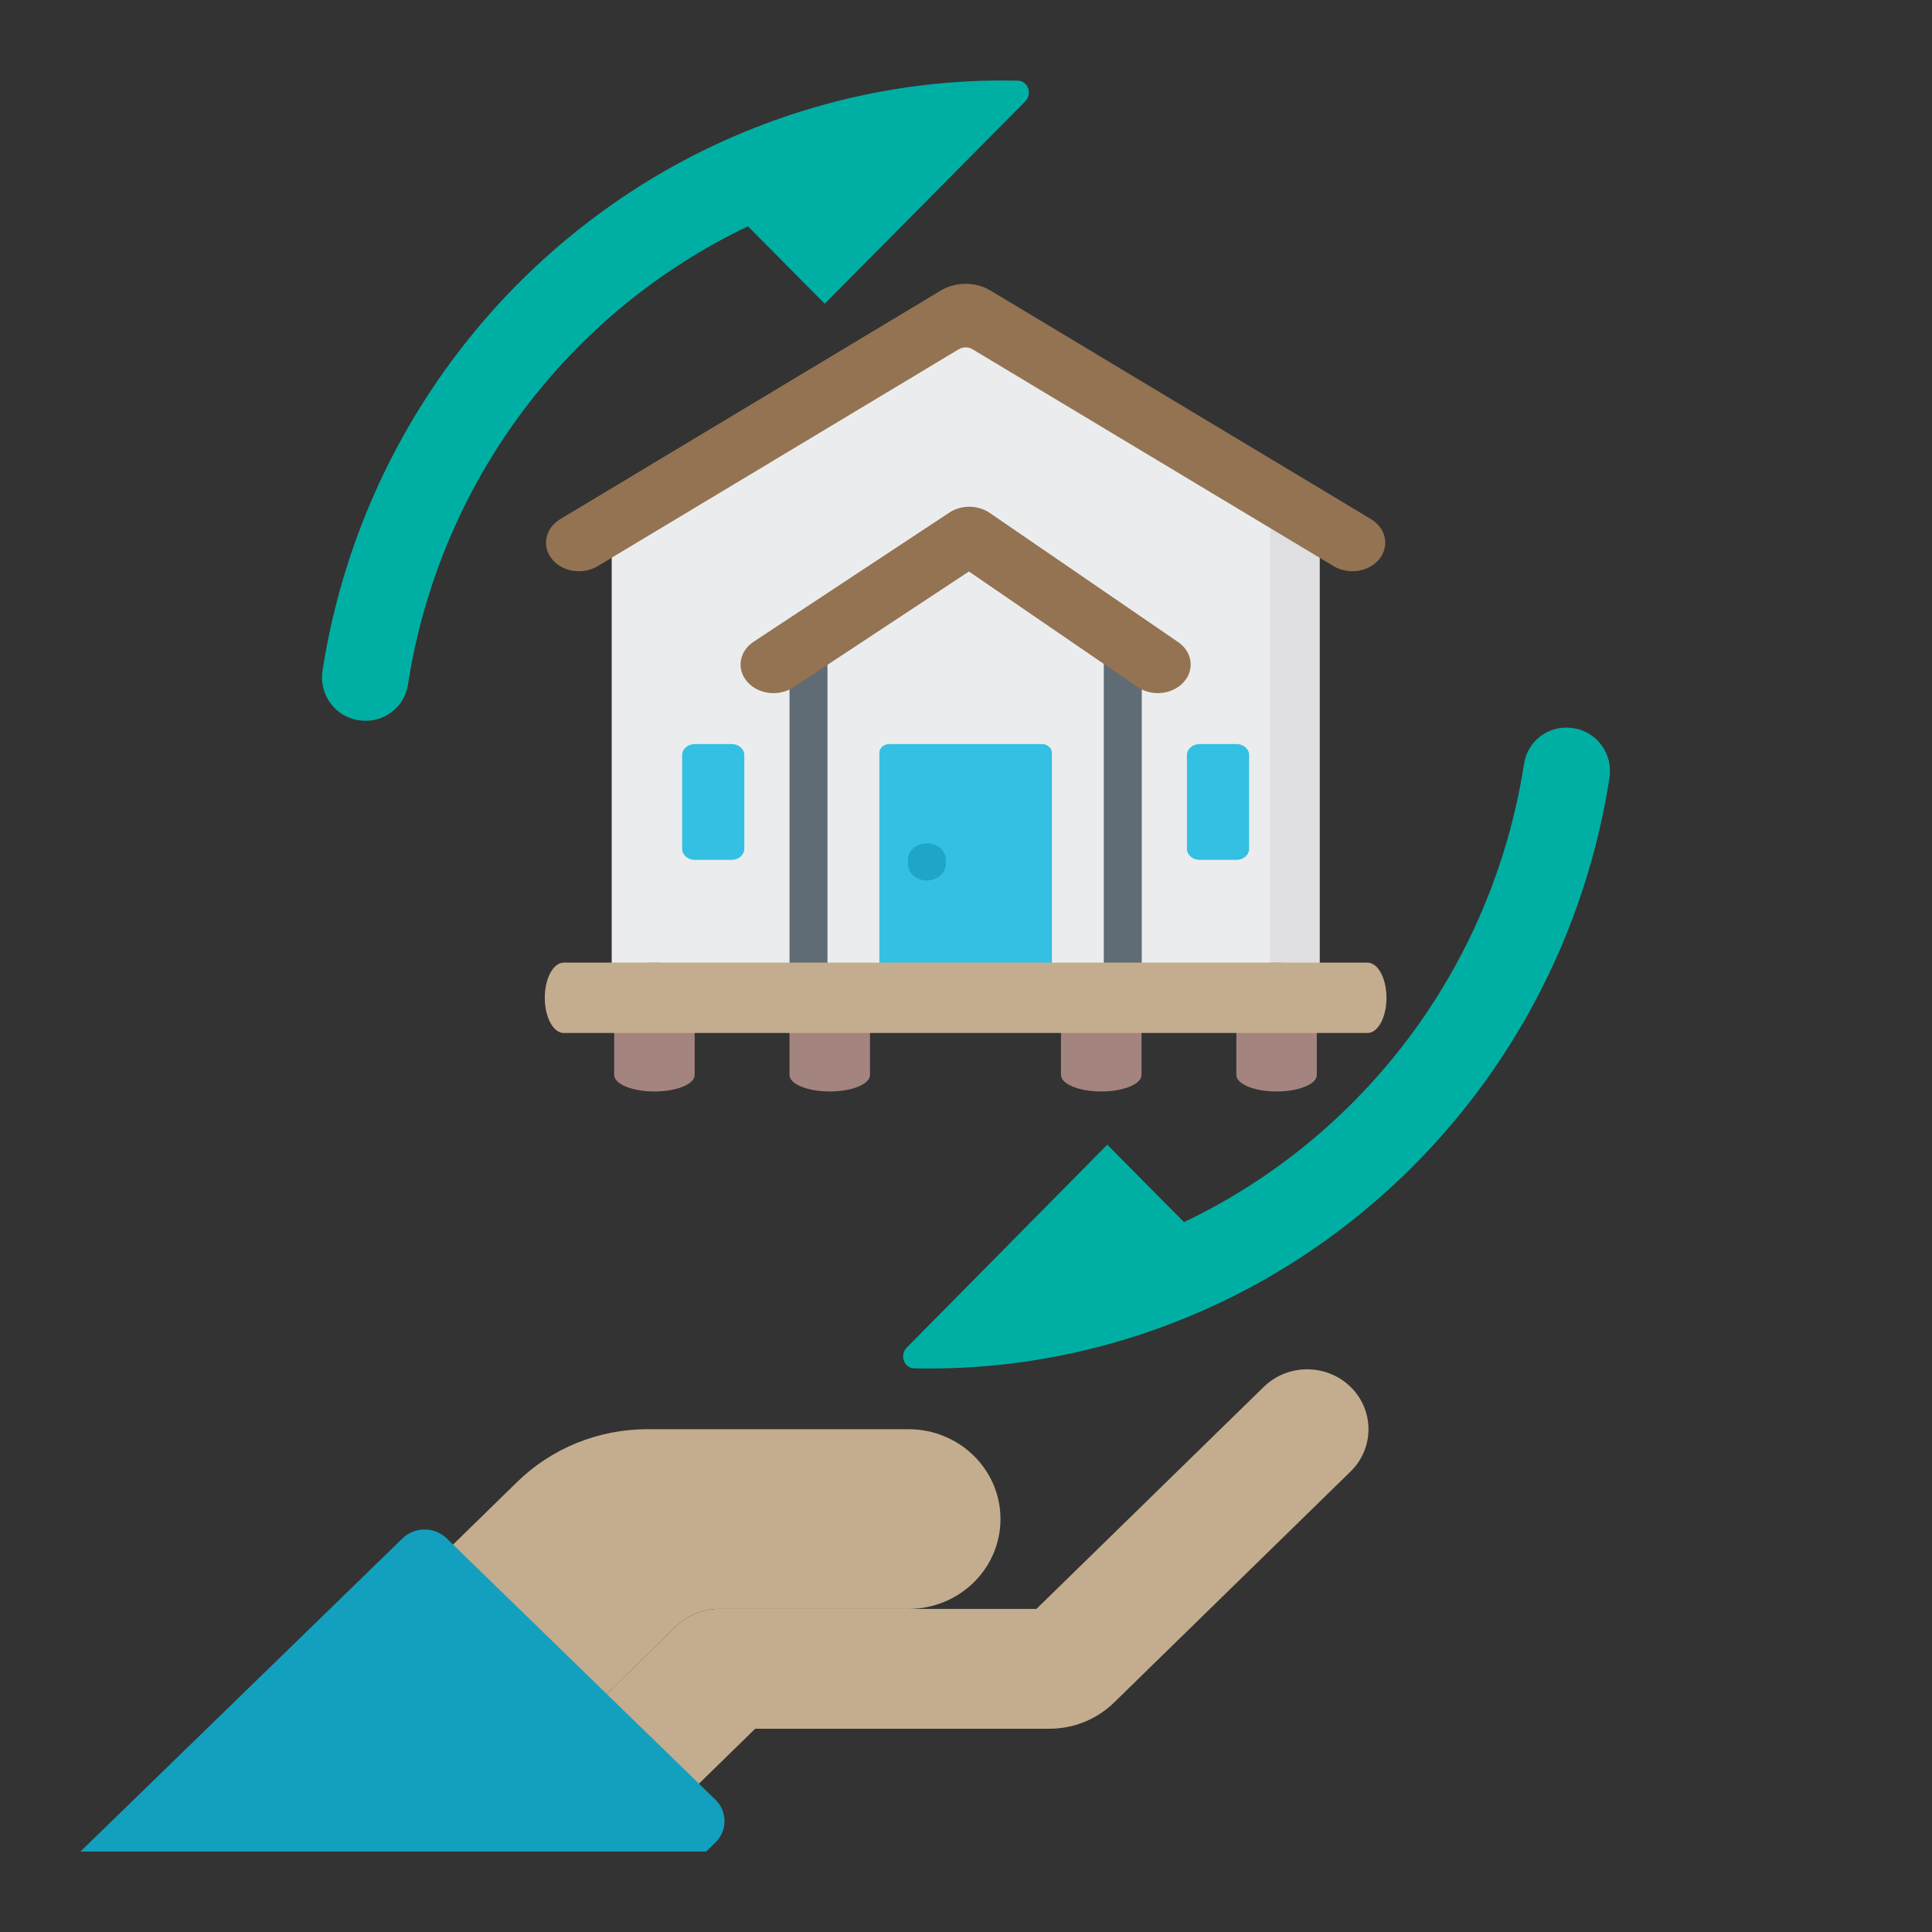 <?xml version="1.0" encoding="UTF-8"?>
<svg width="80px" height="80px" viewBox="0 0 80 80" version="1.1" xmlns="http://www.w3.org/2000/svg" xmlns:xlink="http://www.w3.org/1999/xlink">
    <rect x="0" y="0" width="80" height="80" fill="#333333" stroke="none"/>
    <title>contents/product/vacation/Exchange-vacation</title>
    <g id="contents/product/vacation/Exchange-vacation" stroke="none" stroke-width="1" fill="none" fill-rule="evenodd">
        <g id="hand" transform="translate(3.333, 56.667)" fill-rule="nonzero">
            <path d="M34.286,2.513 L23.473,2.513 C21.453,2.513 19.515,3.298 18.086,4.693 L15.238,7.475 L21.587,13.676 L24.653,10.682 C25.129,10.217 25.775,9.955 26.449,9.955 L34.286,9.955 C36.39,9.955 38.095,8.289 38.095,6.234 C38.095,4.179 36.39,2.513 34.286,2.513 Z" id="Path" fill="#C4AC8E"></path>
            <path d="M52.589,0.759 C51.598,-0.209 49.99,-0.209 48.998,0.759 L39.583,9.955 L26.449,9.955 C25.775,9.955 25.129,10.217 24.653,10.682 L21.587,13.676 L25.397,17.397 L27.937,14.917 L40.109,14.917 C41.127,14.917 42.083,14.529 42.803,13.827 L52.59,4.267 C53.581,3.299 53.581,1.728 52.589,0.759 L52.589,0.759 Z" id="Path" fill="#C4AC8E"></path>
            <path d="M34.286,8.302 L33.439,8.302 C32.738,8.302 32.169,7.746 32.169,7.061 L32.169,5.407 C32.169,4.722 32.738,4.167 33.439,4.167 L34.286,4.167 C35.455,4.167 36.402,5.093 36.402,6.234 C36.402,7.376 35.455,8.302 34.286,8.302 L34.286,8.302 Z" id="Path" fill="#C4AC8E"></path>
            <path d="M8.8817842e-15,20 L13.333,7.036 C13.839,6.544 14.659,6.544 15.165,7.036 L26.287,17.85 C26.793,18.342 26.793,19.139 26.287,19.631 L25.908,20 L8.8817842e-15,20 Z" id="Path" fill="#13A0BF"></path>
        </g>
        <g id="architecture-and-city" transform="translate(22.5, 11.667)" fill-rule="nonzero">
            <polygon id="Path" fill="#EBECEE" points="17.485 1.185 2.829 10.097 2.829 28.876 32.14 28.876 32.14 10.097"></polygon>
            <polygon id="Path" fill="#E0DFE2" points="17.485 1.185 16.463 1.806 30.097 10.097 30.097 28.876 32.14 28.876 32.14 10.097"></polygon>
            <path d="M13.913,19.506 L13.913,28.876 L21.057,28.876 L21.057,19.506 C21.057,19.305 20.869,19.142 20.638,19.142 L14.332,19.142 C14.1,19.142 13.913,19.305 13.913,19.506 Z" id="Path" fill="#33C0E3"></path>
            <path d="M15.879,24.792 C15.445,24.792 15.093,24.486 15.093,24.109 L15.093,23.938 C15.093,23.56 15.445,23.255 15.879,23.255 C16.313,23.255 16.665,23.56 16.665,23.938 L16.665,24.109 C16.665,24.486 16.313,24.792 15.879,24.792 Z" id="Path" fill="#1FA5C7"></path>
            <path d="M1.473,11.987 C1.04,11.987 0.615,11.809 0.351,11.477 C-0.077,10.939 0.078,10.201 0.697,9.83 L16.459,0.362 C17.073,-0.006 17.897,-0.006 18.51,0.362 L34.273,9.83 C34.891,10.201 35.046,10.939 34.619,11.477 C34.191,12.014 33.342,12.149 32.723,11.777 L17.766,2.793 C17.597,2.692 17.373,2.692 17.203,2.793 L2.246,11.777 C2.01,11.919 1.74,11.987 1.473,11.987 Z" id="Path" fill="#937352"></path>
            <path d="M27.173,23.938 L28.699,23.938 C28.988,23.938 29.223,23.734 29.223,23.482 L29.223,19.597 C29.223,19.346 28.988,19.142 28.699,19.142 L27.173,19.142 C26.884,19.142 26.649,19.346 26.649,19.597 L26.649,23.482 C26.649,23.734 26.884,23.938 27.173,23.938 Z" id="Path" fill="#33C0E3"></path>
            <path d="M6.271,23.938 L7.797,23.938 C8.086,23.938 8.32,23.734 8.32,23.482 L8.32,19.597 C8.32,19.346 8.086,19.142 7.797,19.142 L6.271,19.142 C5.982,19.142 5.747,19.346 5.747,19.597 L5.747,23.482 C5.747,23.734 5.982,23.938 6.271,23.938 Z" id="Path" fill="#33C0E3"></path>
            <path d="M30.361,33.529 C29.44,33.529 28.694,33.223 28.694,32.846 L28.694,28.876 C28.694,28.499 29.44,28.193 30.361,28.193 C31.281,28.193 32.027,28.499 32.027,28.876 L32.027,32.846 C32.027,33.223 31.281,33.529 30.361,33.529 Z" id="Path" fill="#A3847E"></path>
            <path d="M4.599,33.529 C3.678,33.529 2.932,33.223 2.932,32.846 L2.932,28.876 C2.932,28.499 3.678,28.193 4.599,28.193 C5.519,28.193 6.265,28.499 6.265,28.876 L6.265,32.846 C6.265,33.223 5.519,33.529 4.599,33.529 Z" id="Path" fill="#A3847E"></path>
            <path d="M10.978,14.222 C10.544,14.222 10.192,14.527 10.192,14.905 L10.192,28.876 L11.764,28.876 L11.764,14.905 C11.764,14.527 11.413,14.222 10.978,14.222 Z M23.992,14.222 C23.557,14.222 23.206,14.527 23.206,14.905 L23.206,28.876 L24.778,28.876 L24.778,14.905 C24.778,14.527 24.426,14.222 23.992,14.222 Z" id="Shape" fill="#5F6C75"></path>
            <path d="M24.768,28.876 L24.768,32.846 C24.768,33.223 24.021,33.529 23.101,33.529 C22.179,33.529 21.434,33.223 21.434,32.846 L21.434,28.876 L24.768,28.876 Z" id="Path" fill="#A3847E"></path>
            <path d="M13.525,28.876 L13.525,32.846 C13.525,33.223 12.781,33.529 11.859,33.529 C10.939,33.529 10.192,33.223 10.192,32.846 L10.192,28.876 L13.525,28.876 Z" id="Path" fill="#A3847E"></path>
            <path d="M9.529,17.034 C9.118,17.034 8.711,16.873 8.443,16.566 C7.988,16.045 8.105,15.303 8.704,14.907 L16.813,9.557 C17.307,9.231 17.993,9.236 18.481,9.571 L26.285,14.921 C26.876,15.326 26.977,16.07 26.511,16.583 C26.045,17.097 25.189,17.184 24.598,16.779 L17.621,11.997 L10.352,16.793 C10.106,16.955 9.816,17.034 9.529,17.034 L9.529,17.034 Z" id="Path" fill="#937352"></path>
            <path d="M34.126,31.107 L0.844,31.107 C0.41,31.107 0.058,30.455 0.058,29.65 C0.058,28.845 0.41,28.193 0.844,28.193 L34.126,28.193 C34.56,28.193 34.911,28.845 34.911,29.65 C34.911,30.455 34.56,31.107 34.126,31.107 Z" id="Path" fill="#C4AC8E"></path>
        </g>
        <path d="M65.159,30.155 C66.139,30.3 66.808,31.241 66.641,32.23 C65.207,41.418 59.567,49.135 51.729,53.332 C47.977,55.333 43.245,56.78 37.868,56.66 C37.438,56.66 37.247,56.129 37.533,55.816 L45.85,47.399 L49.028,50.606 C56.413,47.085 61.79,40.067 63.104,31.651 C63.248,30.662 64.156,29.987 65.159,30.155 Z M42.132,3.34 C42.562,3.34 42.753,3.871 42.467,4.184 L34.15,12.577 L30.972,9.37 C23.587,12.891 18.21,19.908 16.896,28.325 C16.752,29.314 15.844,29.989 14.841,29.82 C13.861,29.676 13.192,28.735 13.359,27.746 C14.793,18.582 20.433,10.865 28.271,6.668 C32.023,4.667 36.755,3.22 42.132,3.34 Z" id="Combined-Shape" fill="#00AFA3"></path>
    </g>
</svg>